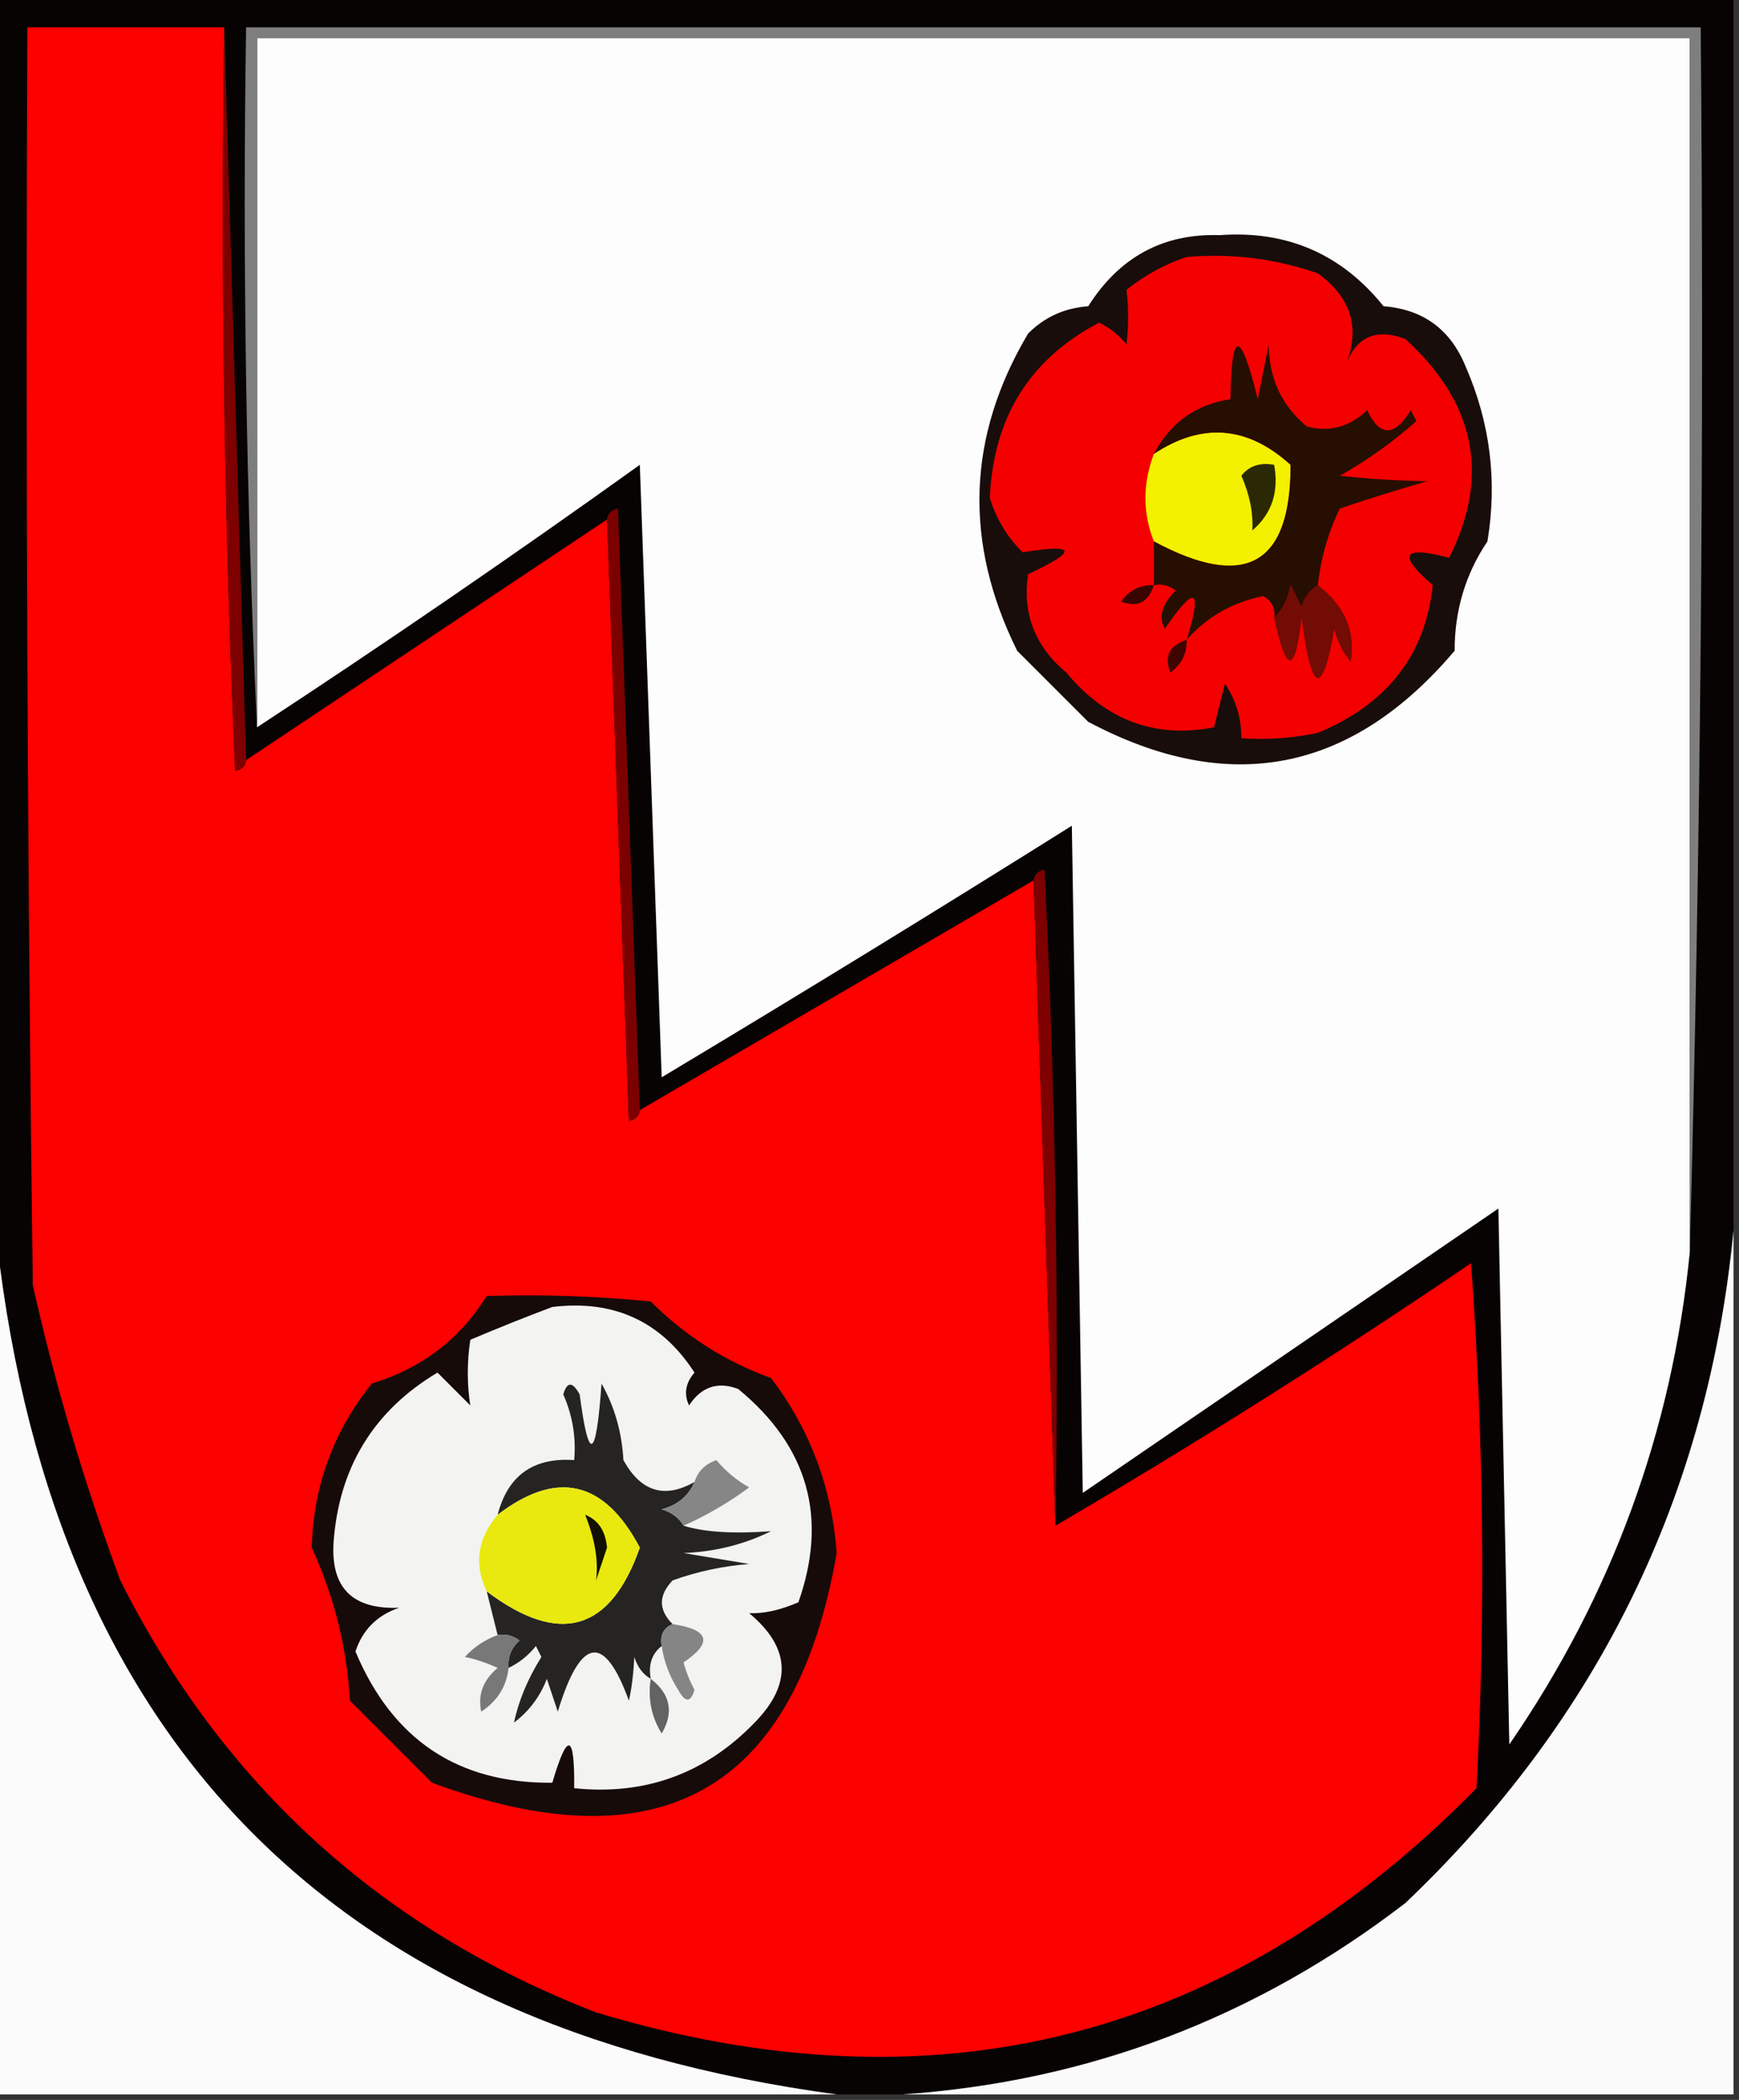 <?xml version="1.0" encoding="UTF-8"?>
<!DOCTYPE svg PUBLIC "-//W3C//DTD SVG 1.1//EN" "http://www.w3.org/Graphics/SVG/1.1/DTD/svg11.dtd">
<svg xmlns="http://www.w3.org/2000/svg" version="1.1" width="159px" height="192px" style="shape-rendering:geometricPrecision; text-rendering:geometricPrecision; image-rendering:optimizeQuality; fill-rule:evenodd; clip-rule:evenodd" xmlns:xlink="http://www.w3.org/1999/xlink">
<rect width="100%" height="100%" fill="#333333" stroke="none"/>
<g><path style="opacity:1" fill="#070303" d="M -0.5,-0.5 C 52.5,-0.5 105.5,-0.5 158.5,-0.5C 158.5,37.167 158.5,74.833 158.5,112.5C 156.164,136.673 146.164,157.173 128.5,174C 114.842,184.493 99.509,190.327 82.5,191.5C 80.5,191.5 78.5,191.5 76.5,191.5C 29.852,185.183 4.186,158.517 -0.5,111.5C -0.5,74.167 -0.5,36.833 -0.5,-0.5 Z"/></g>
<g><path style="opacity:1" fill="#fd0000" d="M 20.5,2.5 C 20.167,25.177 20.5,47.843 21.5,70.5C 22.107,70.376 22.44,70.043 22.5,69.5C 33.5,62.167 44.5,54.833 55.5,47.5C 56.167,65.671 56.833,84.004 57.5,102.5C 58.107,102.376 58.44,102.043 58.5,101.5C 70.472,94.512 82.472,87.512 94.5,80.5C 95.167,100.167 95.833,119.833 96.5,139.5C 109.399,131.948 122.065,123.948 134.5,115.5C 135.666,131.49 135.833,147.49 135,163.5C 112.357,186.536 85.523,193.369 54.5,184C 34.901,176.399 20.401,163.232 11,144.5C 7.718,135.658 5.052,126.658 3,117.5C 2.5,79.168 2.333,40.835 2.5,2.5C 8.5,2.5 14.5,2.5 20.5,2.5 Z"/></g>
<g><path style="opacity:1" fill="#7e0000" d="M 20.5,2.5 C 21.167,24.833 21.833,47.167 22.5,69.5C 22.44,70.043 22.107,70.376 21.5,70.5C 20.5,47.843 20.167,25.177 20.5,2.5 Z"/></g>
<g><path style="opacity:1" fill="#fdfdfd" d="M 154.5,114.5 C 152.873,130.877 147.373,145.877 138,159.5C 137.667,143.167 137.333,126.833 137,110.5C 124.333,119.167 111.667,127.833 99,136.5C 98.667,116.167 98.333,95.833 98,75.5C 85.584,83.292 73.084,90.959 60.5,98.5C 59.833,79.833 59.167,61.167 58.5,42.5C 46.978,50.757 35.312,58.757 23.5,66.5C 23.5,45.5 23.5,24.5 23.5,3.5C 67.167,3.5 110.833,3.5 154.5,3.5C 154.5,40.5 154.5,77.5 154.5,114.5 Z"/></g>
<g><path style="opacity:1" fill="#7e7e7e" d="M 154.5,114.5 C 154.5,77.5 154.5,40.5 154.5,3.5C 110.833,3.5 67.167,3.5 23.5,3.5C 23.5,24.5 23.5,45.5 23.5,66.5C 22.503,45.34 22.169,24.006 22.5,2.5C 66.833,2.5 111.167,2.5 155.5,2.5C 155.832,40.004 155.498,77.337 154.5,114.5 Z"/></g>
<g><path style="opacity:1" fill="#7d0000" d="M 55.5,47.5 C 55.56,46.957 55.893,46.624 56.5,46.5C 57.167,64.996 57.833,83.329 58.5,101.5C 58.44,102.043 58.107,102.376 57.5,102.5C 56.833,84.004 56.167,65.671 55.5,47.5 Z"/></g>
<g><path style="opacity:1" fill="#180d0b" d="M 111.5,21.5 C 117.655,21.05 122.655,23.217 126.5,28C 130.12,28.284 132.62,30.117 134,33.5C 136.247,38.637 136.914,43.97 136,49.5C 133.996,52.475 132.996,55.808 133,59.5C 123.541,70.659 112.374,72.826 99.5,66C 97.333,63.833 95.167,61.667 93,59.5C 88.088,49.571 88.422,39.904 94,30.5C 95.491,28.996 97.324,28.163 99.5,28C 102.348,23.503 106.348,21.336 111.5,21.5 Z"/></g>
<g><path style="opacity:1" fill="#f40000" d="M 108.5,23.5 C 112.637,23.146 116.637,23.646 120.5,25C 123.577,27.227 124.41,30.06 123,33.5C 123.949,30.8 125.783,29.967 128.5,31C 134.916,36.853 136.25,43.52 132.5,51C 128.237,49.867 127.737,50.7 131,53.5C 130.33,59.877 126.83,64.377 120.5,67C 118.19,67.497 115.857,67.663 113.5,67.5C 113.509,65.692 113.009,64.025 112,62.5C 111.667,63.833 111.333,65.167 111,66.5C 105.641,67.544 101.141,65.877 97.5,61.5C 94.631,59.105 93.464,56.105 94,52.5C 98.608,50.358 98.441,49.691 93.5,50.5C 92.065,49.072 91.065,47.405 90.5,45.5C 90.833,38.144 94.166,32.811 100.5,29.5C 101.478,29.977 102.311,30.643 103,31.5C 103.195,29.793 103.195,28.126 103,26.5C 104.719,25.131 106.552,24.131 108.5,23.5 Z"/></g>
<g><path style="opacity:1" fill="#f3f100" d="M 105.5,49.5 C 104.47,46.896 104.47,44.23 105.5,41.5C 109.898,38.592 114.064,38.925 118,42.5C 118.021,51.665 113.855,53.998 105.5,49.5 Z"/></g>
<g><path style="opacity:1" fill="#2b2905" d="M 113.5,43.5 C 114.209,42.596 115.209,42.263 116.5,42.5C 116.949,44.977 116.283,46.977 114.5,48.5C 114.593,46.891 114.26,45.224 113.5,43.5 Z"/></g>
<g><path style="opacity:1" fill="#260e01" d="M 120.5,53.5 C 119.778,53.917 119.278,54.584 119,55.5C 118.667,54.833 118.333,54.167 118,53.5C 117.768,54.737 117.268,55.737 116.5,56.5C 116.631,55.624 116.298,54.957 115.5,54.5C 112.651,55.086 110.318,56.42 108.5,58.5C 109.958,53.745 109.291,53.411 106.5,57.5C 105.895,56.413 106.228,55.246 107.5,54C 106.906,53.536 106.239,53.369 105.5,53.5C 105.5,52.167 105.5,50.833 105.5,49.5C 113.855,53.998 118.021,51.665 118,42.5C 114.064,38.925 109.898,38.592 105.5,41.5C 107.023,38.636 109.357,36.969 112.5,36.5C 112.587,30.062 113.42,30.062 115,36.5C 115.333,34.833 115.667,33.167 116,31.5C 116.03,34.615 117.197,37.115 119.5,39C 121.567,39.536 123.401,39.036 125,37.5C 126.154,39.957 127.488,39.957 129,37.5C 129.167,37.833 129.333,38.167 129.5,38.5C 127.381,40.4 125.047,42.066 122.5,43.5C 125.057,43.782 127.723,43.949 130.5,44C 127.81,44.771 125.144,45.604 122.5,46.5C 121.423,48.729 120.756,51.063 120.5,53.5 Z"/></g>
<g><path style="opacity:1" fill="#390500" d="M 105.5,53.5 C 104.998,55.085 103.998,55.585 102.5,55C 103.244,53.961 104.244,53.461 105.5,53.5 Z"/></g>
<g><path style="opacity:1" fill="#720c04" d="M 120.5,53.5 C 122.96,55.398 123.96,57.731 123.5,60.5C 122.749,59.624 122.249,58.624 122,57.5C 120.908,63.817 119.908,63.483 119,56.5C 118.435,61.678 117.602,61.678 116.5,56.5C 117.268,55.737 117.768,54.737 118,53.5C 118.333,54.167 118.667,54.833 119,55.5C 119.278,54.584 119.778,53.917 120.5,53.5 Z"/></g>
<g><path style="opacity:1" fill="#400500" d="M 108.5,58.5 C 108.539,59.756 108.039,60.756 107,61.5C 106.415,60.002 106.915,59.002 108.5,58.5 Z"/></g>
<g><path style="opacity:1" fill="#7e0000" d="M 94.5,80.5 C 94.56,79.957 94.893,79.624 95.5,79.5C 96.5,99.489 96.833,119.489 96.5,139.5C 95.833,119.833 95.167,100.167 94.5,80.5 Z"/></g>
<g><path style="opacity:1" fill="#fbfbfb" d="M -0.5,111.5 C 4.186,158.517 29.852,185.183 76.5,191.5C 50.833,191.5 25.167,191.5 -0.5,191.5C -0.5,164.833 -0.5,138.167 -0.5,111.5 Z"/></g>
<g><path style="opacity:1" fill="#160b09" d="M 44.5,118.5 C 49.511,118.334 54.511,118.501 59.5,119C 62.652,122.154 66.319,124.487 70.5,126C 74.07,130.706 76.07,136.039 76.5,142C 72.729,163.725 60.396,170.725 39.5,163C 37,160.5 34.5,158 32,155.5C 31.707,150.591 30.54,145.925 28.5,141.5C 28.658,135.863 30.491,130.863 34,126.5C 38.541,125.117 42.041,122.45 44.5,118.5 Z"/></g>
<g><path style="opacity:1" fill="#fafafa" d="M 158.5,112.5 C 158.5,138.833 158.5,165.167 158.5,191.5C 133.167,191.5 107.833,191.5 82.5,191.5C 99.509,190.327 114.842,184.493 128.5,174C 146.164,157.173 156.164,136.673 158.5,112.5 Z"/></g>
<g><path style="opacity:1" fill="#f3f3f2" d="M 50.5,119.5 C 56.138,118.818 60.471,120.818 63.5,125.5C 62.674,126.451 62.508,127.451 63,128.5C 64.133,126.789 65.633,126.289 67.5,127C 73.888,132.26 75.721,138.76 73,146.5C 71.348,147.217 69.848,147.55 68.5,147.5C 72.286,150.646 72.452,153.979 69,157.5C 64.48,162.176 58.98,164.176 52.5,163.5C 52.549,158.461 51.882,158.295 50.5,163C 41.892,163.08 35.892,159.08 32.5,151C 33.154,149.013 34.487,147.68 36.5,147C 32.227,147.176 30.227,145.176 30.5,141C 31.004,134.152 34.17,128.985 40,125.5C 41,126.5 42,127.5 43,128.5C 42.695,126.557 42.695,124.557 43,122.5C 45.567,121.413 48.067,120.413 50.5,119.5 Z"/></g>
<g><path style="opacity:1" fill="#252423" d="M 63.5,135.5 C 62.942,136.79 61.942,137.623 60.5,138C 61.416,138.278 62.083,138.778 62.5,139.5C 64.404,140.091 67.071,140.258 70.5,140C 68.038,141.216 65.371,141.882 62.5,142C 64.5,142.333 66.5,142.667 68.5,143C 66.1,143.186 63.766,143.686 61.5,144.5C 60.193,145.865 60.193,147.198 61.5,148.5C 60.662,148.842 60.328,149.508 60.5,150.5C 59.596,151.209 59.263,152.209 59.5,153.5C 58.778,153.082 58.278,152.416 58,151.5C 57.915,153.085 57.749,154.418 57.5,155.5C 55.255,149.305 53.088,149.639 51,156.5C 50.667,155.5 50.333,154.5 50,153.5C 49.385,155.116 48.385,156.449 47,157.5C 47.419,155.497 48.253,153.497 49.5,151.5C 49.333,151.167 49.167,150.833 49,150.5C 48.292,151.381 47.458,152.047 46.5,152.5C 46.414,151.504 46.748,150.671 47.5,150C 46.906,149.536 46.239,149.369 45.5,149.5C 45.167,148.167 44.833,146.833 44.5,145.5C 51.148,150.513 55.814,149.18 58.5,141.5C 55.247,135.357 50.914,134.357 45.5,138.5C 46.43,134.907 48.763,133.241 52.5,133.5C 52.682,131.409 52.348,129.409 51.5,127.5C 51.846,126.304 52.346,126.304 53,127.5C 53.837,133.837 54.503,133.503 55,126.5C 56.194,128.623 56.86,130.957 57,133.5C 58.59,136.391 60.756,137.058 63.5,135.5 Z"/></g>
<g><path style="opacity:1" fill="#e9e90f" d="M 44.5,145.5 C 43.313,143.025 43.647,140.691 45.5,138.5C 50.914,134.357 55.247,135.357 58.5,141.5C 55.814,149.18 51.148,150.513 44.5,145.5 Z"/></g>
<g><path style="opacity:1" fill="#868686" d="M 62.5,139.5 C 62.083,138.778 61.416,138.278 60.5,138C 61.942,137.623 62.942,136.79 63.5,135.5C 63.811,134.522 64.478,133.855 65.5,133.5C 66.354,134.522 67.354,135.355 68.5,136C 66.612,137.394 64.612,138.56 62.5,139.5 Z"/></g>
<g><path style="opacity:1" fill="#121001" d="M 53.5,138.5 C 54.694,138.97 55.36,139.97 55.5,141.5C 55.167,142.5 54.833,143.5 54.5,144.5C 54.728,142.702 54.394,140.702 53.5,138.5 Z"/></g>
<g><path style="opacity:1" fill="#858585" d="M 61.5,148.5 C 64.867,149.001 65.2,150.168 62.5,152C 62.736,152.873 63.069,153.707 63.5,154.5C 63.154,155.696 62.654,155.696 62,154.5C 61.209,153.255 60.709,151.922 60.5,150.5C 60.328,149.508 60.662,148.842 61.5,148.5 Z"/></g>
<g><path style="opacity:1" fill="#787878" d="M 45.5,149.5 C 46.239,149.369 46.906,149.536 47.5,150C 46.748,150.671 46.414,151.504 46.5,152.5C 46.315,154.196 45.481,155.529 44,156.5C 43.667,154.953 44.167,153.62 45.5,152.5C 44.397,152.002 43.397,151.669 42.5,151.5C 43.357,150.575 44.357,149.908 45.5,149.5 Z"/></g>
<g><path style="opacity:1" fill="#636363" d="M 59.5,153.5 C 61.3,154.895 61.634,156.561 60.5,158.5C 59.548,156.955 59.215,155.288 59.5,153.5 Z"/></g>
</svg>
